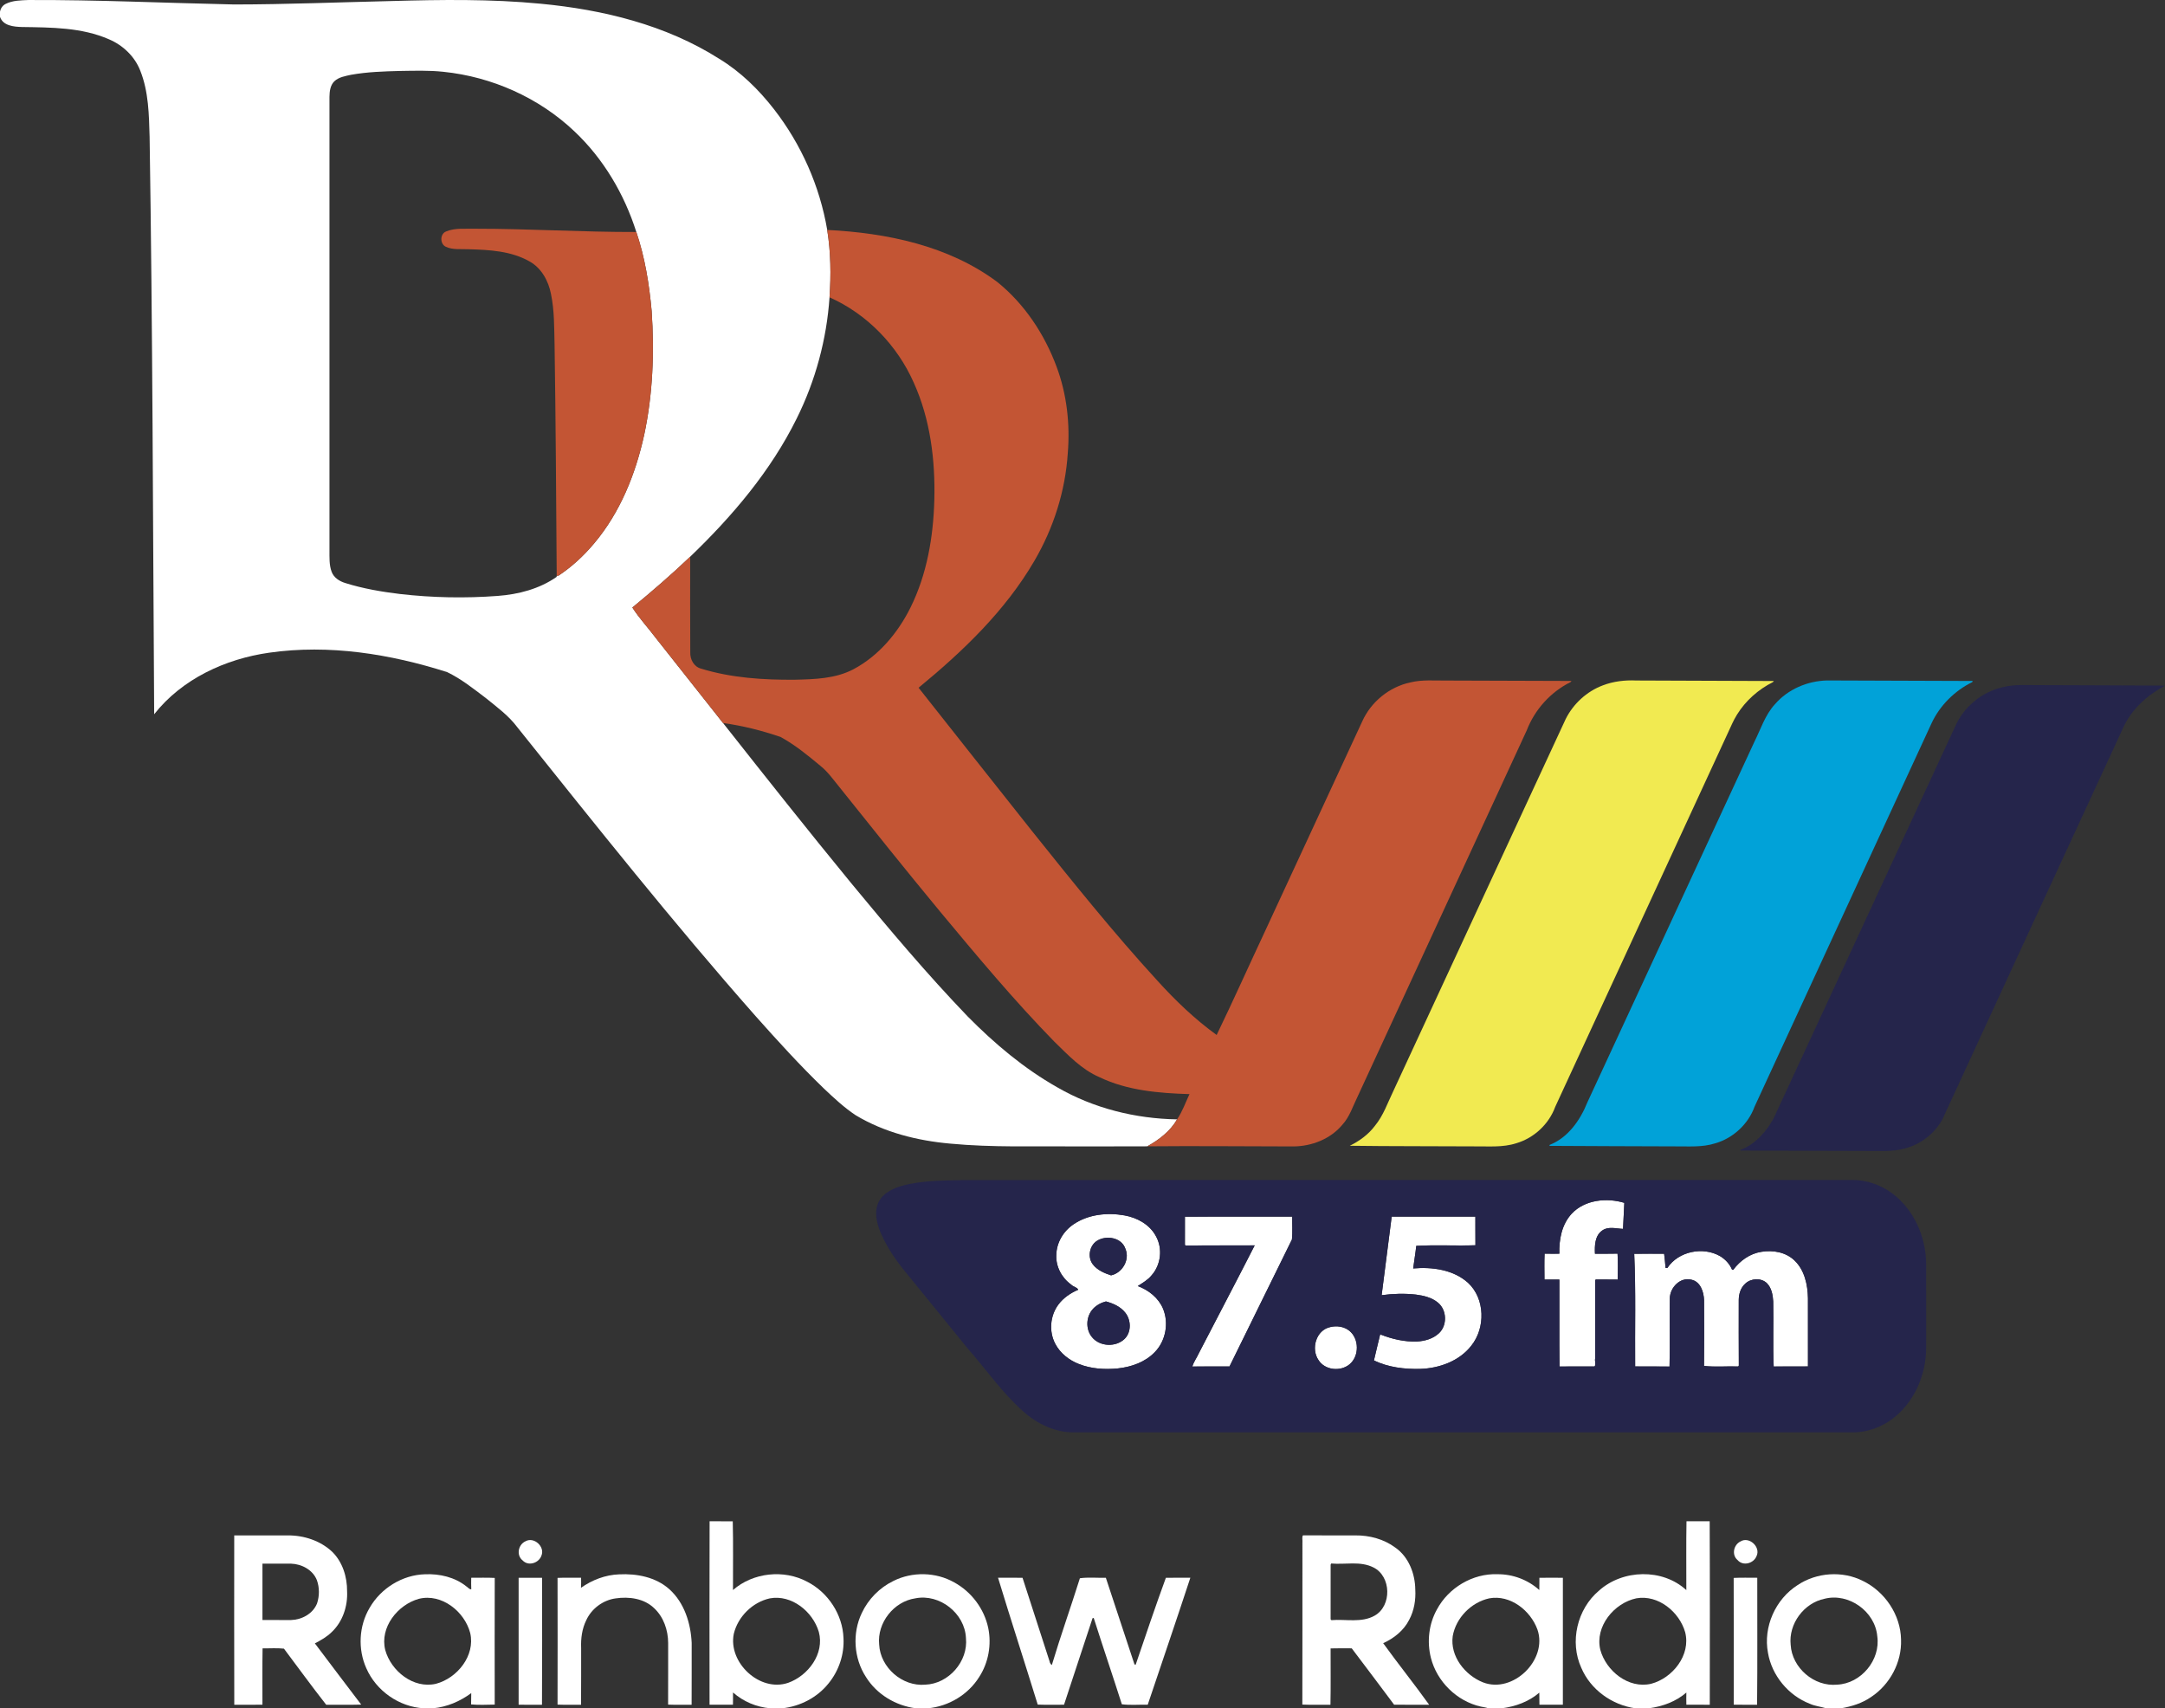 <?xml version="1.0" encoding="UTF-8"?>
<svg id="svg2" width="1294pt" height="1020.9pt" version="1.1" viewBox="0 0 1294 1020.9" xmlns="http://www.w3.org/2000/svg" xmlns:cc="http://creativecommons.org/ns#" xmlns:dc="http://purl.org/dc/elements/1.1/" xmlns:rdf="http://www.w3.org/1999/02/22-rdf-syntax-ns#">
 <rect x="0" y="0" width="1294" height="1020.9" fill="#333333" stroke="none"/>
 <g id="#ffffffff" transform="translate(0 -1.131)" fill="#fff">
  <path id="path5" d="m939.39 726.44c7.84-8.42 21.04-9.64 31.45-6.49-0.19 5.19-0.56 10.38-0.77 15.57-3.94-0.15-8.89-1.69-12.56 1.06-4.3 3.1-4.44 8.97-4.22 13.78 4.5-0.03 9 0.07 13.5-0.06 0.36 5.13 0.15 10.36 0.1 15.52-4.37-0.11-8.74 0.02-13.1-0.07l-0.39 0.48c0.03 15.59 0 31.19 0.01 46.79-0.34 1.49 0.59 3.47-0.34 4.72-6.99 0-13.97-0.06-20.96 0.03-0.2-17.32 0-34.65-0.09-51.97-2.97-0.05-5.94-0.02-8.9 0-0.02-5.16-0.15-10.34 0.07-15.48 2.94 0.07 5.88 0.05 8.83 0.03-0.28-8.44 1.45-17.54 7.37-23.91z"/>
  <path id="path7" d="m641.68 732.75c8.83-5.97 20.16-7.12 30.46-5.29 7.61 1.35 15.15 5.51 18.82 12.54 4.05 7.34 2.9 17.07-2.69 23.3-2.22 2.75-5.34 4.48-8.23 6.38 6.44 2.39 12.31 7 15.06 13.43 3.63 8.64 1.66 19.36-4.91 26.07-5.74 5.99-14 8.86-22.1 9.73-7.82 0.78-15.94 0.25-23.3-2.66-5.83-2.29-11.11-6.39-14.04-12-3.92-7.34-3.14-16.89 1.85-23.52 2.99-4.02 7.27-6.89 11.83-8.85-0.65-1.52-3.04-1.76-4.19-3.06-5.64-4-9.28-10.81-8.89-17.78 0.12-7.35 4.28-14.25 10.33-18.29m13.92 9.94c-4.5 2.9-5.71 9.79-2.42 14.04 2.66 3.46 6.86 5.25 10.9 6.56 6.71-1.48 11.3-9.22 8.61-15.75-2.2-6.89-11.5-8.45-17.09-4.85m-2.34 40.66c-4.21 4.52-4.54 12.21-0.51 16.95 4.67 5.67 14.27 6 19.46 0.91 4.14-4.14 3.85-11.32 0.28-15.71-2.84-3.55-7.19-5.47-11.48-6.62-2.92 0.75-5.7 2.23-7.75 4.47z"/>
  <path id="path9" d="m708.22 728.21c21.37-0.07 42.75 0 64.13-0.03-0.07 4.55 0.27 9.17-0.17 13.69-12.52 25.24-24.8 50.6-37.31 75.85-7.41 0.03-14.81-0.03-22.22 0.03 0.79-2.7 2.72-5.34 3.94-8.04 11.08-21.46 22.37-42.81 33.33-64.33-13.74 0.06-27.47-0.06-41.21 0.06l-0.5-0.3c0.02-5.65 0.01-11.29 0.01-16.93z"/>
  <path id="path11" d="m831.8 728.19c16.67-0.01 33.35-0.01 50.02 0 0.05 5.7-0.03 11.4 0.04 17.11-11.76 0.41-23.69-0.33-35.36 0.36-0.48 4.51-1.27 8.99-1.85 13.49 11.36-0.97 23.94 0.67 32.76 8.55 10.28 9.49 10.55 27.02 1.92 37.69-7.17 9.16-19.02 13.4-30.36 13.8-9.44 0.24-19.19-0.92-27.78-5.05 1.19-5.21 2.49-10.4 3.73-15.6 7 2.8 14.54 4.57 22.13 4.27 4.65-0.28 9.47-1.64 12.94-4.88 5.14-4.69 4.85-13.88-0.49-18.3-3.67-3.09-8.51-4.23-13.15-4.84-6.83-0.77-13.75-0.58-20.55 0.35 1.98-15.65 3.97-31.31 6-46.95z"/>
  <path id="path13" d="m996.58 758.84c6.61-9.96 21.33-12.92 31.55-7.01 3.12 1.88 5.72 4.7 7.12 8.09l0.71 0.04c4.04-5.46 10.01-9.73 16.82-10.75 6.89-1.15 14.6 0.18 19.77 5.17 6.05 5.77 7.9 14.5 8.05 22.57 0.03 13.58 0 27.17 0.01 40.76-6.83 0.06-13.66-0.03-20.49 0.04-0.53-12.88 0.01-25.9-0.27-38.83-0.24-3.89-0.95-8.11-3.8-10.97-3.46-3.31-9.42-2.95-12.85 0.22-2.79 2.44-3.94 6.21-3.96 9.83 0.01 13.06-0.07 26.13 0.04 39.19l-0.33 0.54c-6.8-0.23-13.82 0.43-20.47-0.32 0.15-13.11 0.1-26.22 0.02-39.33-0.16-4.88-2.09-10.99-7.48-12.19-6.72-1.77-12.83 4.61-12.98 11.05-0.2 13.61 0.14 27.24-0.17 40.84-6.85-0.14-13.7 0.01-20.55-0.07-0.2-22.44 0.47-44.89-0.56-67.3 5.95-0.1 11.92-0.04 17.88-0.04 0.31 2.82 0.68 5.63 0.85 8.47h1.09z"/>
  <path id="path15" d="m795.07 794.19c3.86-0.97 8.25-0.34 11.41 2.19 5.95 4.82 6.03 15.2 0.11 20.09-5.41 4.45-14.69 3.54-18.52-2.54-4.67-6.78-1.46-17.94 7-19.74z"/>
 </g>
 <g id="#ffffffff" transform="translate(0 -1.131)" fill="#fff">
  <path id="path18" d="m3.37 3.47c4.19-2.12 9.04-2.12 13.62-2.33 41.01-0.16 81.97 1.79 122.96 2.66 31.38-0.03 62.75-1.33 94.12-2.05 29.67-0.83 59.44-1.25 89.02 1.6 37.24 3.53 74.83 12.63 106.71 32.87 12.82 7.78 23.68 18.43 32.85 30.23 16.27 20.95 27.33 45.93 31.77 72.09 2.14 13.31 2.32 26.85 1.38 40.28-1.71 25.11-8.4 49.86-19.62 72.41-15.52 31.41-38.54 58.45-63.67 82.59-11.09 10.6-22.72 20.62-34.55 30.37 4.05 6.37 9.32 11.97 13.86 18.02 13.44 17.01 26.88 34.03 40.35 51.02 25.33 32.11 50.73 64.18 76.68 95.8 22.43 27.17 45.14 54.16 69.56 79.57 16.03 16.23 33.67 31.11 53.59 42.36 21.64 12.51 46.62 18.7 71.53 19.11-4.11 7.12-10.74 12.17-17.8 16.1-13.92 0.08-27.84 0.01-41.76 0.04-25.37-0.2-50.8 0.74-76.09-1.66-19.68-1.75-39.37-6.7-56.42-16.94-6.94-4.6-13.04-10.32-19.07-16.02-14.26-13.76-27.6-28.44-40.77-43.23-49.37-55.93-95.78-114.38-142.39-172.6-5.12-6.87-12.09-11.98-18.68-17.33-7.44-5.64-14.82-11.57-23.27-15.64-34.13-10.88-70.62-16.72-106.34-11.62-26.23 3.7-52.14 15.67-68.79 36.79-0.75-114.97-0.92-229.96-2.73-344.92-0.38-13.35-0.57-27.16-5.6-39.73-3.3-8.44-10.27-15.1-18.54-18.64-16.4-7.23-34.7-7.13-52.27-7.41-4.8-0.15-11.23-0.71-13.01-6.1v-3.01c0.36-1.98 1.53-3.79 3.37-4.68m206.54 42.33c-3.52 0.79-7.42 1.35-10.13 3.95-2.41 2.4-2.81 6.02-2.86 9.25-0.01 90.33 0 180.67 0 271 0.03 4.28-0.23 8.73 1.29 12.81 1.27 3.5 4.66 5.66 8.07 6.71 10.65 3.34 21.69 5.24 32.76 6.58 19.37 2.23 38.96 2.61 58.4 1.15 12.44-0.92 24.96-4.18 35.29-11.4l0.01-0.63 1.11-0.11c7.96-5.28 15.05-11.84 21.18-19.16 15.61-18.47 24.85-41.51 29.99-64.94 5.19-24.29 6.15-49.35 4.46-74.08-1.44-15.97-4.01-31.94-9.15-47.16-7.18-22.64-19.65-43.79-36.98-60.13-21.23-20.15-49.35-32.65-78.41-35.62-8.61-0.91-17.29-0.61-25.94-0.49-9.72 0.25-19.5 0.56-29.09 2.27z"/>
  <path id="path20" d="m424.12 910.25c4.61 0.01 9.22-0.01 13.84 0.02 0.36 13.66 0.07 27.38 0.14 41.07 11.95-10.48 30.47-12.46 44.44-4.92 12.42 6.36 21.1 19.58 21.6 33.58 0.57 9.78-2.78 19.64-8.98 27.2-6.73 8.37-16.91 13.67-27.56 14.8h-7.34c-8.19-0.72-15.99-4.01-22.15-9.45-0.03 2.43 0.06 4.88-0.03 7.33-4.66 0.04-9.33 0.04-13.99 0-0.02-36.54-0.09-73.09 0.03-109.63m36 46.07c-10.33 2.27-19.05 10.88-21.53 21.15-3.53 17.21 15.52 35.08 32.46 29.33 11.97-4.24 21.88-17.43 18.35-30.44-3.59-12.14-16.22-22.44-29.28-20.04z"/>
  <path id="path22" d="m1008 910.26c4.62-0.03 9.24 0.02 13.86-0.03 0.18 36.55 0.07 73.11 0.06 109.66-4.67 0.01-9.34 0.04-14-0.01-0.1-2.43-0.02-4.86 0-7.28-6.24 5.41-14.25 8.33-22.35 9.4h-8.2c-13.9-1.96-26.68-11.1-32.22-24.12-7.14-15.54-2.51-35.21 10.54-46.16 14.19-12.78 38-13.41 52.21-0.34 0.05-13.7-0.15-27.42 0.1-41.12m-29.92 46.02c-13.32 2.78-24.9 16.79-21.61 30.7 3.43 12.72 16.89 23.57 30.42 20.38 12.86-3.41 23.81-17.18 20.32-30.8-3.49-12.17-16.06-22.54-29.13-20.28z"/>
  <path id="path24" d="m140 918.71c10.68-0.05 21.36 0 32.04-0.02 9.62-0.05 19.45 3.15 26.53 9.81 6.18 6.09 8.94 14.97 8.88 23.5 0.46 8.89-2.57 18.15-9.09 24.37-2.92 2.91-6.53 4.97-10.17 6.84 9.25 12.18 18.38 24.46 27.7 36.6-6.97 0.2-13.96 0.05-20.93 0.08-8.6-11-16.88-22.32-25.25-33.52-4.21-0.47-8.52-0.09-12.77-0.19-0.2 11.21-0.04 22.46-0.08 33.69-5.61 0.08-11.22 0.01-16.83 0.03-0.1-33.73-0.04-67.46-0.03-101.19m16.87 16.87c-0.03 11.23-0.03 22.45 0 33.68 5.7 0.05 11.4 0.04 17.1 0.01 6.42-0.19 13.03-3.73 15.51-9.87 1.5-4.46 1.52-9.5-0.07-13.94-2.41-6.18-9.09-9.69-15.48-9.88-5.69-0.04-11.38-0.05-17.06 0z"/>
  <path id="path26" d="m778.45 922.99c0.18-1.44-0.45-3.06 0.32-4.34 10.41 0.08 20.82 0.02 31.24 0.04 8.46-0.1 17.12 2.19 23.97 7.29 7.97 5.57 11.81 15.54 11.92 25.03 0.36 6.22-0.68 12.6-3.65 18.13-3.23 6.39-9.1 11.06-15.54 13.96 8.96 12.41 18.58 24.37 27.5 36.82-6.99-0.07-13.98 0.05-20.96-0.06-8.46-11.22-16.8-22.53-25.33-33.68-4.22 0-8.43-0.09-12.63 0.05-0.03 11.22 0.15 22.47-0.09 33.68-5.6-0.09-11.21 0.14-16.8-0.12 0.1-32.27 0.02-64.54 0.05-96.8m16.86 13.22c-0.01 10.87 0.01 21.74-0.01 32.61l0.47 0.52c8.61-0.73 18.05 1.77 25.94-2.75 10.25-5.89 9.86-23.38-0.73-28.71-7.84-4.03-16.94-1.64-25.36-2.4l-0.31 0.73z"/>
  <path id="path28" d="m314.12 922.19c5.07-2.83 11.7 3.25 9.5 8.56-1.52 4.47-7.82 6.56-11.24 2.9-3.94-3.07-2.66-9.52 1.74-11.46z"/>
  <path id="path30" d="m1040.3 922.29c5.16-3.12 12.1 3.26 9.61 8.68-1.67 4.47-8.09 6.28-11.36 2.47-3.7-3.07-2.4-9.17 1.75-11.15z"/>
  <path id="path32" d="m220.93 961.96c6.69-11.68 19.57-19.67 33.09-20.04 8.72-0.37 17.88 1.71 24.77 7.29 0.94 0.54 1.66 1.79 2.88 1.71-0.05-2.31-0.11-4.62-0.03-6.91 4.68 0.02 9.38-0.15 14.06 0.09-0.06 25.23-0.05 50.47-0.01 75.7-4.69 0.08-9.47 0.33-14.12-0.11 0.03-2.26 0.06-4.53 0.09-6.76-6.66 4.93-14.56 8.33-22.9 9.07h-5.53c-14.72-0.82-28.42-10.45-34.3-23.95-5.13-11.41-4.42-25.32 2-36.09m29.42-5.37c-12.68 3.53-23.46 17.07-20.1 30.57 3.48 12.63 16.89 23.36 30.34 20.2 12.71-3.38 23.57-16.82 20.45-30.32-3.35-12.87-17.07-23.83-30.69-20.45z"/>
  <path id="path34" d="m347.25 950.01c6.64-4.7 14.57-7.74 22.76-8.04 10.57-0.54 21.97 1.62 30.06 8.89 8.97 8.06 12.8 20.36 13.34 32.11-0.04 12.31 0.05 24.63-0.04 36.94-4.69-0.08-9.38 0.11-14.05-0.1 0.07-12.27 0-24.55 0.03-36.82-0.03-7.66-2.72-15.57-8.42-20.85-6.03-5.81-15.03-6.98-23-5.8-7.55 1.05-14.35 6.1-17.53 13.03-2.53 5.11-3.29 10.92-3.06 16.58-0.04 11.32 0.06 22.64-0.05 33.96-4.69-0.08-9.38 0.11-14.05-0.1 0.06-25.24 0.05-50.49 0-75.73 4.69-0.19 9.38-0.06 14.07-0.08 0.06 1.99 0.04 4-0.06 6.01z"/>
  <path id="path36" d="m533.93 945.94c11.28-5.68 25.39-5.41 36.39 0.83 10.27 5.59 17.93 15.76 20.33 27.21 2.07 9.97 0.17 20.72-5.38 29.29-6.57 10.56-18.24 17.57-30.59 18.73h-7.3c-12-1.53-23.33-8.29-29.76-18.62-7.35-11.21-8.34-26.23-2.53-38.3 3.87-8.28 10.62-15.15 18.84-19.14m13.2 10.35c-12.91 1.87-22.97 14.63-21.66 27.64 0.7 13.73 13.84 25.19 27.55 23.96 13.99-0.49 25.75-13.93 24.32-27.88-0.66-14.75-15.7-26.59-30.21-23.72z"/>
  <path id="path38" d="m858.84 962.95c6.92-12.98 21.39-21.61 36.16-21.06 9.17-0.08 18.21 3.31 25.03 9.45 0.11-2.44-0.01-4.87 0.05-7.3 4.67-0.09 9.35-0.07 14.04-0.01 0.04 25.28 0.04 50.57-0.01 75.85-4.67 0.03-9.35 0.04-14.01 0-0.09-2.42 0.04-4.83-0.07-7.22-6.23 5.4-14.26 8.3-22.36 9.34h-8.22c-1.42-0.59-2.98-0.65-4.43-1.01-14.32-3.24-26.21-14.96-29.8-29.17-2.42-9.63-1.24-20.18 3.62-28.87m31.32-6.65c-10.8 2.34-19.97 11.65-21.88 22.58-1.67 12.04 7.32 23.36 18.12 27.65 17.9 6.92 38.77-13.51 32.52-31.56-4.13-11.42-16.21-20.94-28.76-18.67z"/>
  <path id="path40" d="m1074.4 948.39c11.35-7.6 26.75-8.68 38.97-2.53 13.23 6.39 22.63 20.34 22.87 35.12 0.5 13.54-6.67 26.9-17.94 34.31-5.31 3.69-11.56 5.63-17.87 6.71h-8.97c-3.23-0.99-6.66-1.28-9.76-2.7-12.82-4.96-22.68-16.86-25-30.43-2.94-15.48 4.47-32.07 17.7-40.48m16.11 8.16c-12.32 2.53-21.58 14.98-20.24 27.54 0.78 13.75 14.04 25.15 27.77 23.79 14.28-0.62 26.04-14.74 23.99-28.92-1.3-14.84-17.04-26.1-31.52-22.41z"/>
  <path id="path42" d="m309.98 944.02c4.67-0.05 9.34-0.04 14.01-0.01 0.02 25.3 0.11 50.61-0.05 75.91-4.65-0.05-9.3 0.01-13.96-0.04-0.04-25.28-0.03-50.57 0-75.86z"/>
  <path id="path44" d="m596.52 944c4.88 0 9.76-0.06 14.64 0.03 5.4 16.59 10.76 33.2 16.12 49.81 0.14 0.96 0.6 1.74 1.39 2.34 5.21-17.4 11.33-34.54 16.77-51.88 5.02-0.7 10.37-0.16 15.52-0.27 5.73 17.26 11.38 34.54 17.12 51.79l0.71 0.13c5.88-17.33 11.78-34.77 18.04-51.91 4.87-0.1 9.75-0.03 14.63-0.04-8.33 25.33-16.95 50.6-25.47 75.88-5.14-0.14-10.45 0.39-15.47-0.27-5.5-17.22-11.33-34.35-16.81-51.58l-0.69 0.11c-5.77 17.21-11.3 34.52-17.06 51.74-5.24-0.01-10.49 0.13-15.72-0.07-7.81-25.3-16.02-50.49-23.72-75.81z"/>
  <path id="path46" d="m1036.2 944.1c4.69-0.24 9.39-0.07 14.1-0.09-0.04 25.3 0.16 50.62-0.11 75.9-4.66-0.06-9.31 0.07-13.96-0.06 0.01-25.25 0.06-50.5-0.03-75.75z"/>
 </g>
 <g id="#c35534ff" transform="translate(0 -1.131)" fill="#c35534">
  <path id="path49" d="m266.56 139.48c5.48-2.32 11.64-1.49 17.44-1.66 32.12-0.03 64.21 2.05 96.33 1.95 5.14 15.22 7.71 31.19 9.15 47.16 1.69 24.73 0.73 49.79-4.46 74.08-5.14 23.43-14.38 46.47-29.99 64.94-6.13 7.32-13.22 13.88-21.18 19.16l-1.11 0.11c-0.34-46.06-0.57-92.12-1.28-138.18-0.26-10.1-0.06-20.32-2.16-30.26-1.5-7.77-5.64-15.38-12.7-19.36-11.04-6.33-24.15-7-36.57-7.34-4.53-0.25-9.37 0.51-13.6-1.5-3.53-1.67-3.55-7.6 0.13-9.1z"/>
  <path id="path51" d="m494.42 138.54c35.64 1.78 72.66 9.41 101.77 31.2 16.22 13.12 28.14 31.16 35.36 50.65 6.1 16.4 8.07 34.14 6.66 51.53-1.46 22.65-8.51 44.8-19.96 64.36-17.39 29.86-42.73 54.08-69.22 75.85 22.54 28.44 44.96 56.96 67.56 85.35 24.38 30.47 48.82 60.95 75.21 89.74 10.76 11.86 22.38 23.02 35.38 32.42 9.98-20.63 19.35-41.61 29.09-62.38 19.31-41.67 38.63-83.33 57.92-125.01 5.24-11.71 16.21-20.64 28.77-23.31 7.21-1.78 14.68-0.99 22.03-1.11 24.76 0.07 49.53 0.2 74.29 0.24l-0.54 0.66c-11.96 5.94-21.41 16.42-26.22 28.87-33.7 72.95-67.4 145.91-101.1 218.86-2.82 5.72-4.72 12.04-9.12 16.84-7.12 8.54-18.32 12.86-29.28 12.94-29.1-0.03-58.19-0.35-87.29-0.07 7.06-3.93 13.69-8.98 17.8-16.1 3.17-4.66 5.02-10.03 7.42-15.09-18.27-0.57-37.11-2.08-53.82-10.13-10.67-4.56-18.72-13.22-26.9-21.16-24.12-24.68-46.23-51.22-68.29-77.72-20.38-24.62-40.35-49.58-60.29-74.55-3.6-4.39-6.88-9.12-11.36-12.67-7.53-6.27-15.19-12.54-23.81-17.24-11.14-3.77-22.64-6.73-34.31-8.28-13.47-16.99-26.91-34.01-40.35-51.02-4.54-6.05-9.81-11.65-13.86-18.02 11.83-9.75 23.46-19.77 34.55-30.37 0.01 19.03-0.09 38.06 0.06 57.09-0.19 4.28 2.17 8.7 6.51 9.82 18.05 5.53 37.14 6.76 55.92 6.61 11.85-0.27 24.3-0.59 35.03-6.23 15.12-8.01 26.6-21.7 34.15-36.87 9.87-19.89 13.66-42.25 14.26-64.3 0.61-23.82-2.38-48.19-12.27-70.07-9.88-22.38-27.97-41.09-50.37-51.05 0.94-13.43 0.76-26.97-1.38-40.28z"/>
 </g>
 <g id="#f1ea51ff" transform="translate(0 -1.131)">
  <path id="path54" d="m958 410.71c6.34-2.44 13.21-3.21 19.96-2.91 27.42 0.13 54.83 0.16 82.25 0.31l-0.56 0.67c-8.7 4.37-16.28 11.06-21.42 19.35-2.17 3.44-3.71 7.21-5.43 10.88-34.42 74.52-68.86 149.02-103.25 223.55-3.8 10.41-12.73 18.7-23.35 21.8-8.13 2.61-16.74 1.74-25.12 1.85-24.77-0.16-49.56-0.03-74.32-0.37 5.76-2.83 11.13-6.73 15.03-11.94 5.07-6.16 7.61-13.8 11.05-20.88 34.32-74.07 68.65-148.14 102.96-222.21 4.58-9.13 12.62-16.51 22.2-20.1z" fill="#f1ea51"/>
 </g>
 <g id="#01a2d8ff" transform="translate(0 -1.131)">
  <path id="path57" d="m1060.9 421.95c7.72-8.94 19.41-13.9 31.13-14.17 29 0.12 58.01 0.21 87.01 0.3l-0.21 0.65c-10.56 5.21-19.42 13.97-24.39 24.69-35.25 76.35-70.51 152.69-105.75 229.05-3.8 10.47-12.79 18.82-23.49 21.91-7.83 2.51-16.14 1.75-24.22 1.83-24.97-0.12-49.93-0.11-74.89-0.31l0.12-0.57c11.01-4.33 18.29-14.79 22.55-25.43 33.21-71.79 66.51-143.55 99.76-215.33 3.85-7.67 6.45-16.19 12.38-22.62z" fill="#01a2d8"/>
 </g>
 <g id="#25254bff" transform="translate(0 -1.131)" fill="#25254b">
  <path id="path60" d="m1196.9 411.82c7.55-1.96 15.39-1.14 23.1-1.26 24.67 0.11 49.35 0.14 74.02 0.3-10.49 5.63-20 14.04-24.99 25.11-36 78.02-72.11 155.99-108.06 234.03-4.74 8.78-13.35 15.27-23.03 17.6-6.84 1.84-13.96 1.29-20.94 1.34-25.55-0.07-51.11-0.19-76.66-0.23l-0.3-0.3c8.96-3.33 15.67-10.91 20.13-19.15 36.05-77.89 72.18-155.76 108.25-233.64 5.05-11.83 15.94-20.94 28.48-23.8z"/>
  <path id="path62" d="m574.26 706.39c177.57-0.17 355.14-0.02 532.7-0.08 9.98-0.14 19.79 3.91 27.15 10.57 11.21 10.03 17.13 25.17 17.17 40.08 0 16.68 0.02 33.37-0.01 50.05-0.17 15.09-6.4 30.38-18 40.27-7.25 6.23-16.71 9.97-26.31 9.84-154.98-0.01-309.95 0-464.93-0.01-11.41 0.17-22.2-5.11-30.56-12.6-12.56-11.18-22.17-25.11-33.21-37.69-12.18-14.89-24.27-29.85-36.42-44.76-6.18-7.39-11.69-15.46-15.5-24.33-2.35-5.74-4.04-12.59-1.09-18.43 2.96-5.71 9.36-8.36 15.25-9.91 11.03-2.71 22.47-2.79 33.76-3m365.13 20.05c-5.92 6.37-7.65 15.47-7.37 23.91-2.95 0.02-5.89 0.04-8.83-0.03-0.22 5.14-0.09 10.32-0.07 15.48 2.96-0.02 5.93-0.05 8.9 0 0.09 17.32-0.11 34.65 0.09 51.97 6.99-0.09 13.97-0.03 20.96-0.03 0.93-1.25 0-3.23 0.34-4.72-0.01-15.6 0.02-31.2-0.01-46.79l0.39-0.48c4.36 0.09 8.73-0.04 13.1 0.07 0.05-5.16 0.26-10.39-0.1-15.52-4.5 0.13-9 0.03-13.5 0.06-0.22-4.81-0.08-10.68 4.22-13.78 3.67-2.75 8.62-1.21 12.56-1.06 0.21-5.19 0.58-10.38 0.77-15.57-10.41-3.15-23.61-1.93-31.45 6.49m-297.71 6.31c-6.05 4.04-10.21 10.94-10.33 18.29-0.39 6.97 3.25 13.78 8.89 17.78 1.15 1.3 3.54 1.54 4.19 3.06-4.56 1.96-8.84 4.83-11.83 8.85-4.99 6.63-5.77 16.18-1.85 23.52 2.93 5.61 8.21 9.71 14.04 12 7.36 2.91 15.48 3.44 23.3 2.66 8.1-0.87 16.36-3.74 22.1-9.73 6.57-6.71 8.54-17.43 4.91-26.07-2.75-6.43-8.62-11.04-15.06-13.43 2.89-1.9 6.01-3.63 8.23-6.38 5.59-6.23 6.74-15.96 2.69-23.3-3.67-7.03-11.21-11.19-18.82-12.54-10.3-1.83-21.63-0.68-30.46 5.29m66.54-4.54c0 5.64 0.01 11.28-0.01 16.93l0.5 0.3c13.74-0.12 27.47 0 41.21-0.06-10.96 21.52-22.25 42.87-33.33 64.33-1.22 2.7-3.15 5.34-3.94 8.04 7.41-0.06 14.81 0 22.22-0.03 12.51-25.25 24.79-50.61 37.31-75.85 0.44-4.52 0.1-9.14 0.17-13.69-21.38 0.03-42.76-0.04-64.13 0.03m123.58-0.02c-2.03 15.64-4.02 31.3-6 46.95 6.8-0.93 13.72-1.12 20.55-0.35 4.64 0.61 9.48 1.75 13.15 4.84 5.34 4.42 5.63 13.61 0.49 18.3-3.47 3.24-8.29 4.6-12.94 4.88-7.59 0.3-15.13-1.47-22.13-4.27-1.24 5.2-2.54 10.39-3.73 15.6 8.59 4.13 18.34 5.29 27.78 5.05 11.34-0.4 23.19-4.64 30.36-13.8 8.63-10.67 8.36-28.2-1.92-37.69-8.82-7.88-21.4-9.52-32.76-8.55 0.58-4.5 1.37-8.98 1.85-13.49 11.67-0.69 23.6 0.05 35.36-0.36-0.07-5.71 0.01-11.41-0.04-17.11-16.67-0.01-33.35-0.01-50.02 0m164.78 30.65h-1.09c-0.17-2.84-0.54-5.65-0.85-8.47-5.96 0-11.93-0.06-17.88 0.04 1.03 22.41 0.36 44.86 0.56 67.3 6.85 0.08 13.7-0.07 20.55 0.07 0.31-13.6-0.03-27.23 0.17-40.84 0.15-6.44 6.26-12.82 12.98-11.05 5.39 1.2 7.32 7.31 7.48 12.19 0.08 13.11 0.13 26.22-0.02 39.33 6.65 0.75 13.67 0.09 20.47 0.32l0.33-0.54c-0.11-13.06-0.03-26.13-0.04-39.19 0.02-3.62 1.17-7.39 3.96-9.83 3.43-3.17 9.39-3.53 12.85-0.22 2.85 2.86 3.56 7.08 3.8 10.97 0.28 12.93-0.26 25.95 0.27 38.83 6.83-0.07 13.66 0.02 20.49-0.04-0.01-13.59 0.02-27.18-0.01-40.76-0.15-8.07-2-16.8-8.05-22.57-5.17-4.99-12.88-6.32-19.77-5.17-6.81 1.02-12.78 5.29-16.82 10.75l-0.71-0.04c-1.4-3.39-4-6.21-7.12-8.09-10.22-5.91-24.94-2.95-31.55 7.01m-201.51 35.35c-8.46 1.8-11.67 12.96-7 19.74 3.83 6.08 13.11 6.99 18.52 2.54 5.92-4.89 5.84-15.27-0.11-20.09-3.16-2.53-7.55-3.16-11.41-2.19z"/>
  <path id="path64" d="m655.6 742.69c5.59-3.6 14.89-2.04 17.09 4.85 2.69 6.53-1.9 14.27-8.61 15.75-4.04-1.31-8.24-3.1-10.9-6.56-3.29-4.25-2.08-11.14 2.42-14.04z"/>
  <path id="path66" d="m653.26 783.35c2.05-2.24 4.83-3.72 7.75-4.47 4.29 1.15 8.64 3.07 11.48 6.62 3.57 4.39 3.86 11.57-0.28 15.71-5.19 5.09-14.79 4.76-19.46-0.91-4.03-4.74-3.7-12.43 0.51-16.95z"/>
 </g>
</svg>
